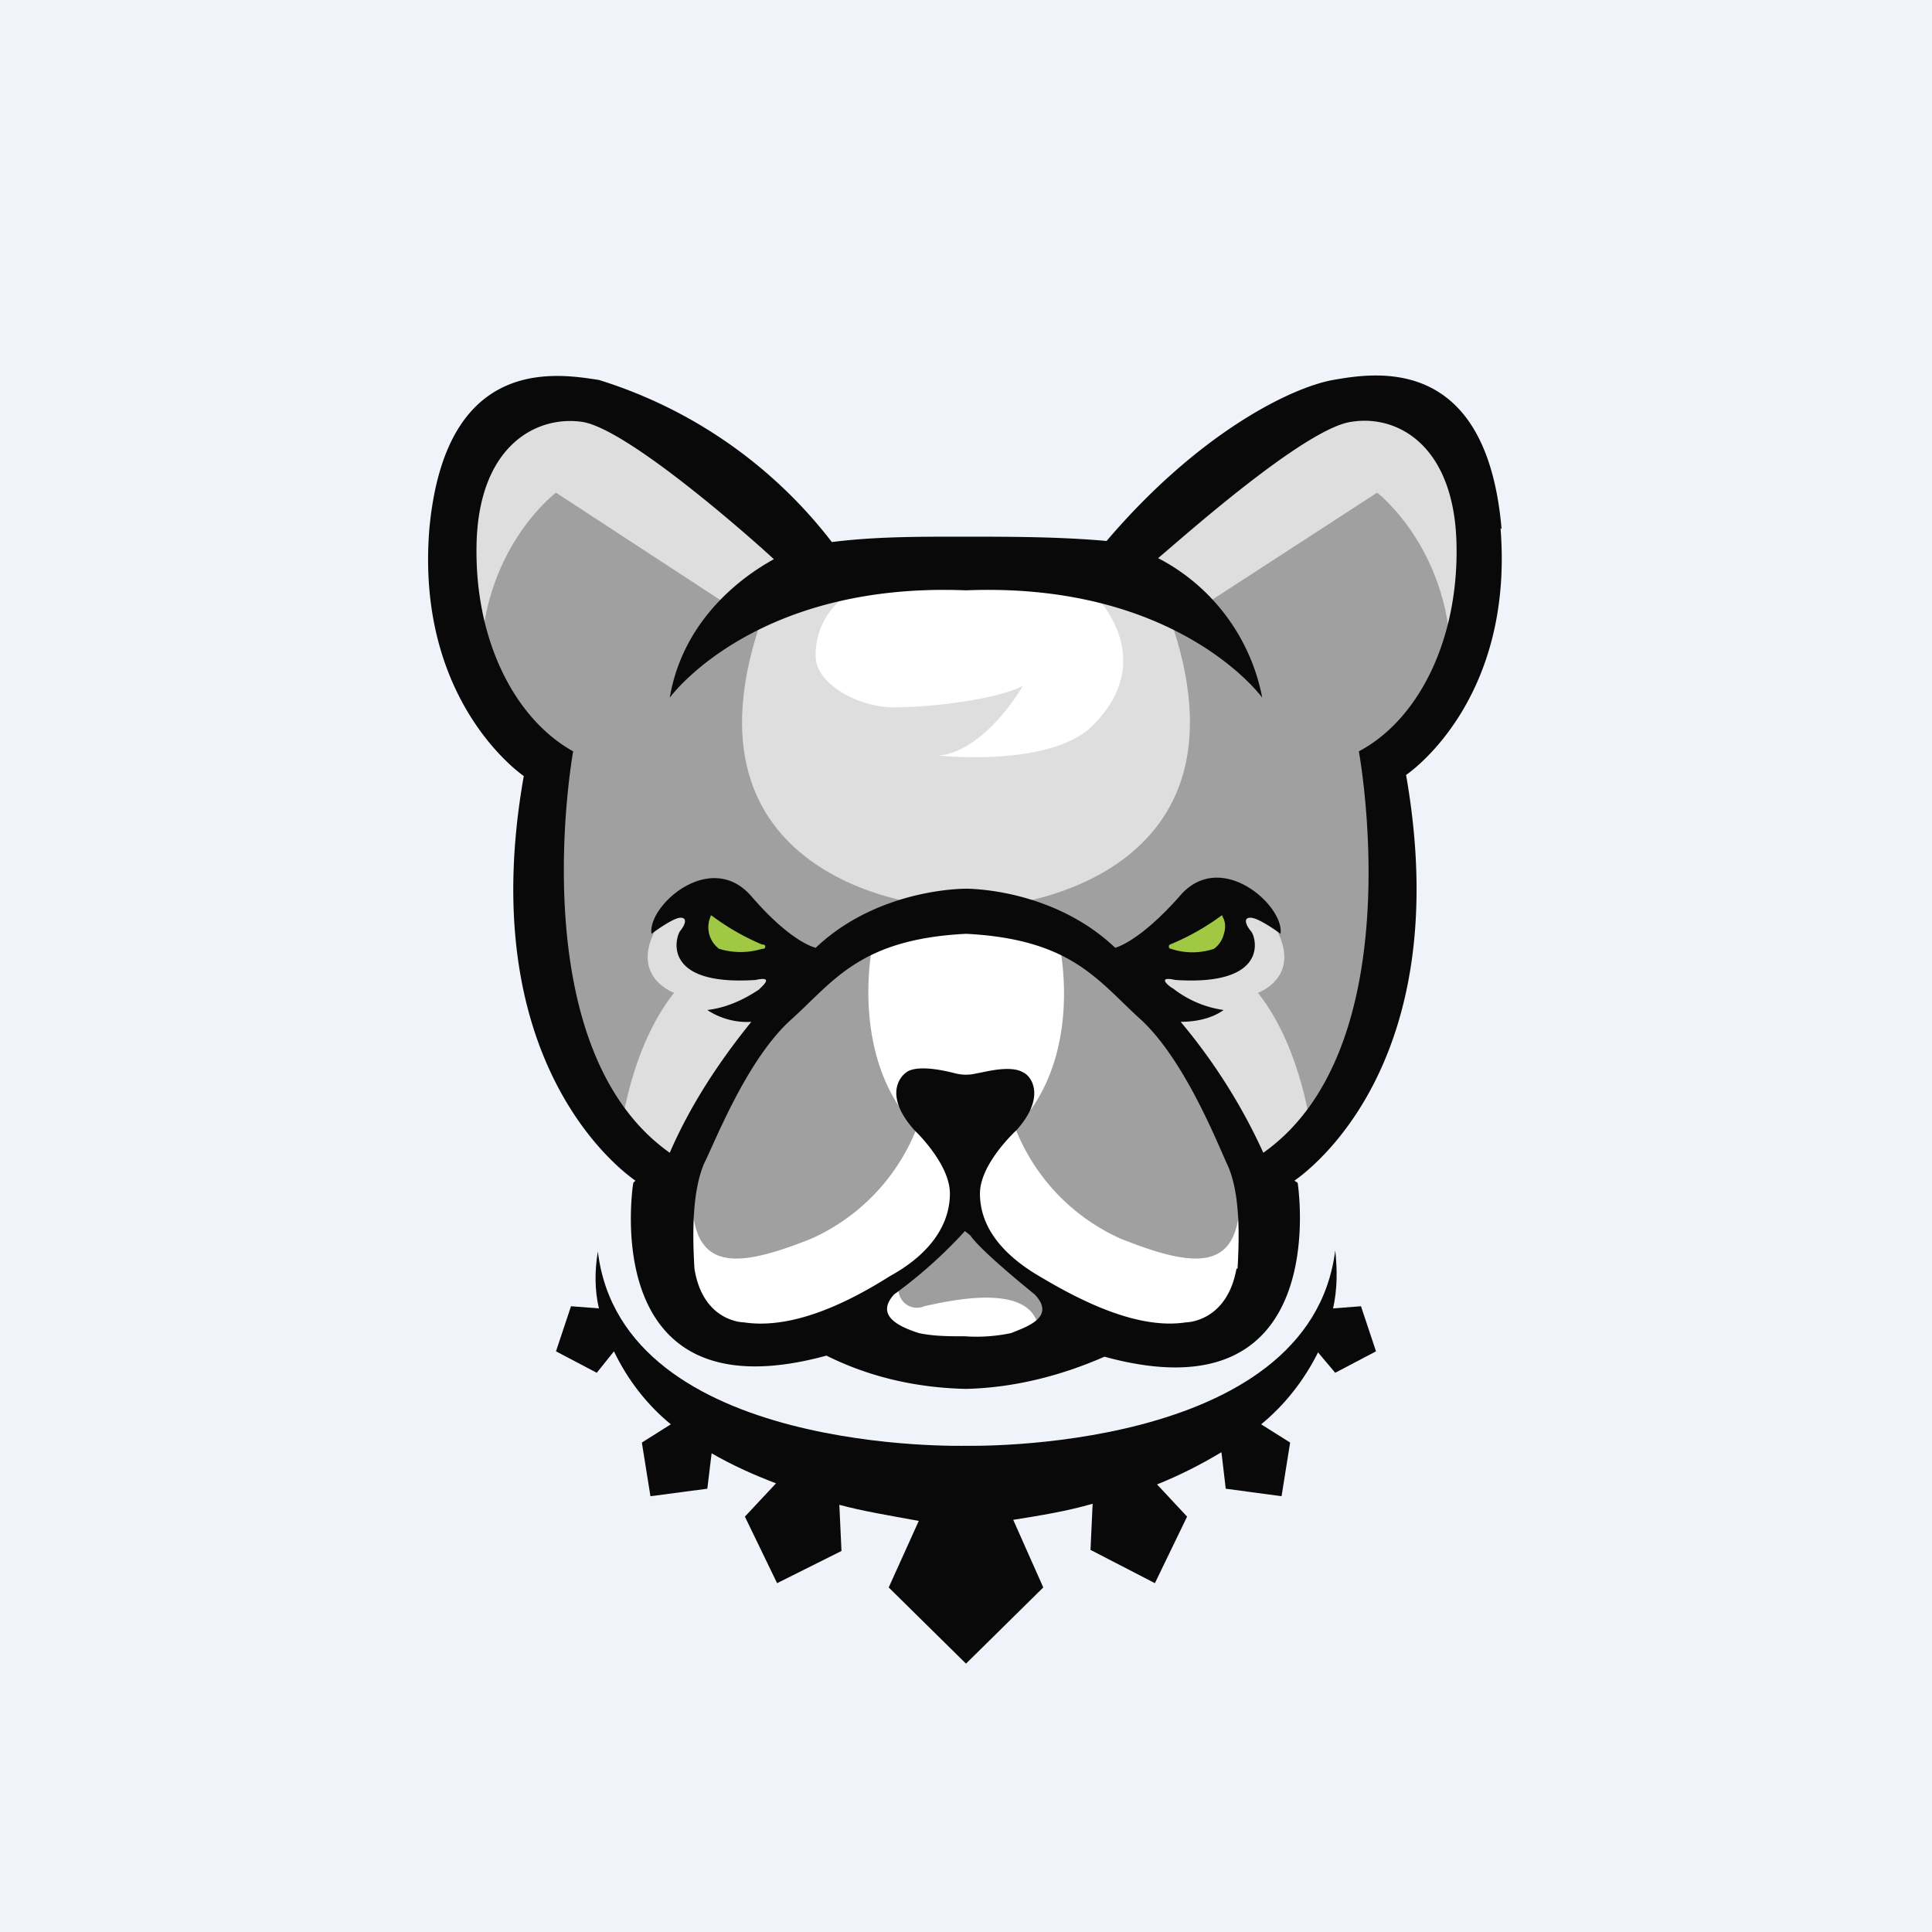 <!-- by TradingView --><svg width="18" height="18" viewBox="0 0 18 18" xmlns="http://www.w3.org/2000/svg"><path fill="#F0F3FA" d="M0 0h18v18H0z"/><path d="m7.92 8.77 1.06-.38 1.45.68.97 1.28.39 1.25-.22.75-.82.2-.87-.15-.82.3-1.07-.16h-.96l-.81-.51-.05-.85.76-1.25.99-1.16Z" fill="#fff"/><path d="m5.55 10.26.34-2.49 1.31.31.64.83-.85.84-.75 1.27-.7-.76ZM12.53 10.26l-.34-2.49-1.31.31-.64.83.85.84.74 1.27.7-.76ZM4.49 6.39l.5-.66 4.05 1.78 3.48-1.01 1.09-.32.25-1.43-.65-1h-.93l-1.22 1-.6.48H7.62L6.39 4.1l-1.3-.42-.76.46-.14.76.3 1.49Z" fill="#DEDEDE"/><path d="M9.87 8.8s.2.87-.26 1.53l-.17.13a1.88 1.88 0 0 0 1 1.08c.75.3 1.14.3 1.11-.48-.02-.8-.73-1.64-.73-1.64l-.8-.66-.15.04Z" fill="#A0A0A0"/><path d="M8.37 12a.18.18 0 0 0 .07.15.17.17 0 0 0 .17.02c.23-.05.92-.21 1.05.14.12.35.2-.16.2-.16l-.77-.7h-.13l-.57.49-.02.06Z" fill="#9E9E9E"/><path d="M7.9 5.53s-.32.34-.32.59c0 .24.38.47.73.47.34 0 .95-.07 1.2-.2 0 0-.34.6-.78.65 0 0 1.02.11 1.42-.27.4-.39.38-.84.02-1.24l.8.1.7 1.48-1.39 1.42-.85.07-1.87-.13-1-1.38.28-1.36.8-.3.26.1Z" fill="#DEDEDE"/><path d="m12.28 12.6.16.19.38-.2-.14-.42-.26.02c.04-.18.04-.36.02-.54C12.2 13.55 9 13.47 9 13.47s-3.2.09-3.43-1.81c-.03.18-.03.36.01.53l-.26-.02-.14.42.38.2.16-.2c.13.27.31.5.53.68l-.27.17.08.5.53-.07.04-.33c.19.11.39.2.6.28l-.29.31.3.62.6-.3-.02-.43c.22.06.47.1.74.15l-.28.62.72.71.72-.71-.28-.63c.25-.04.5-.08.74-.15l-.02.43.6.31.3-.62-.28-.3c.2-.08.4-.18.6-.3l.04.34.52.07.08-.5-.27-.17c.22-.18.4-.41.53-.67" fill="#090909"/><path d="M8.64 8.43s-2.42-.22-1.53-2.7l-.4-.14-1.53-1s-.72.54-.7 1.65l.58.9v2.03l.72 1.4s.08-.79.5-1.32c0 0-.54-.19-.02-.81h.39l.46.24.26.33.22.06 1.05-.64Z" fill="#A0A0A0"/><path d="M8.13 8.8s-.19.87.26 1.53l.17.13a1.88 1.88 0 0 1-1 1.08c-.75.3-1.14.3-1.11-.48.02-.8.73-1.64.73-1.64l.8-.66.15.04Z" fill="#A0A0A0"/><path d="m10.2 5.53-.1-.22-1.81.04-.37.18a.63.63 0 0 0-.24.25.65.65 0 0 0-.08.34c0 .24.38.47.73.47.34 0 .95-.07 1.2-.2 0 0-.34.6-.78.65 0 0 1.02.11 1.42-.27.4-.39.38-.84.02-1.24" fill="#fff"/><path d="M9.36 8.43s2.42-.22 1.53-2.7l.4-.14 1.54-1s.71.54.69 1.65l-.58.9v2.03l-.72 1.4s-.08-.79-.5-1.32c0 0 .54-.19.02-.81h-.39l-.46.24-.26.33-.22.06-1.05-.64Z" fill="#A0A0A0"/><path d="M13.99 4.93c-.14-1.63-1.17-1.46-1.57-1.39-.39.07-1.25.49-2.11 1.5C9.86 5 9.4 5 8.95 5c-.41 0-.8 0-1.2.05a4.37 4.37 0 0 0-2.17-1.51C5.19 3.48 4.15 3.3 4 4.93c-.13 1.62.88 2.3.88 2.3-.46 2.6.84 3.63 1.04 3.77l-.02.02s-.36 2.2 1.8 1.61c.4.2.84.3 1.3.31.44-.01.88-.12 1.29-.3 2.15.59 1.8-1.62 1.8-1.62l-.03-.02c.2-.14 1.5-1.16 1.04-3.78 0 0 1.01-.67.88-2.3m-4.56 7.5c-.14.03-.29.04-.43.03-.14 0-.29 0-.43-.03-.15-.05-.42-.15-.23-.36a4.37 4.37 0 0 0 .66-.59l.05.04c.09.13.44.42.6.55.2.21-.07.3-.22.36Zm2.1-.6c-.09.5-.47.5-.47.5-.45.07-.98-.2-1.35-.42-.4-.23-.57-.5-.57-.78s.34-.59.34-.59c.27-.3.15-.5.06-.54-.12-.07-.36 0-.43.01H9.1a.4.4 0 0 1-.2 0c-.08-.02-.32-.08-.44-.02-.1.06-.21.25.06.55 0 0 .33.31.33.59 0 .27-.16.55-.56.77-.38.24-.9.5-1.36.43 0 0-.38 0-.46-.5-.02-.34-.02-.72.09-.98.11-.22.4-.97.81-1.34.4-.36.64-.75 1.63-.8.99.05 1.23.44 1.63.8.4.37.7 1.12.8 1.34.12.25.12.64.1.98M12.66 7s.51 2.75-.89 3.74c-.2-.44-.46-.85-.77-1.22.14 0 .29-.03.4-.11a.99.99 0 0 1-.47-.2c-.04-.02-.16-.12.02-.08.9.06.75-.42.7-.46-.04-.05-.07-.12 0-.12.08 0 .28.15.28.15.04-.26-.56-.8-.94-.35-.38.43-.6.48-.6.48C9.8 8.27 9 8.28 9 8.28s-.81-.01-1.4.55c0 0-.22-.04-.6-.48s-.97.09-.93.35c0 0 .2-.15.27-.15s.04.07 0 .12c-.04.04-.2.52.7.46.18-.04.06.06.03.09-.15.1-.31.17-.48.19.12.08.27.12.41.11-.3.37-.57.78-.76 1.22-1.4-.99-.9-3.74-.9-3.74-.54-.3-.92-1.03-.9-1.93.02-.91.55-1.2.98-1.14.43.06 1.63 1.13 1.79 1.28-.4.22-.86.64-.97 1.29 0 0 .78-1.08 2.76-1 1.98-.08 2.76 1 2.76 1a1.86 1.86 0 0 0-.97-1.3c.17-.14 1.36-1.21 1.8-1.27.43-.07.96.22.98 1.14.02.9-.36 1.64-.91 1.93Z" fill="#090909"/><path d="M7.1 8.8a2.23 2.23 0 0 1-.47-.27h-.01v.01a.25.25 0 0 0 .08.3c.13.04.27.04.4 0h.01a.02.02 0 0 0 0-.04M10.9 8.8a2.23 2.23 0 0 0 .48-.27h.01v.01c.03.05.03.11.01.17a.24.24 0 0 1-.09.13.63.63 0 0 1-.4 0 .02.02 0 0 1-.02-.02.02.02 0 0 1 .01-.02" fill="#A1C843"/></svg>